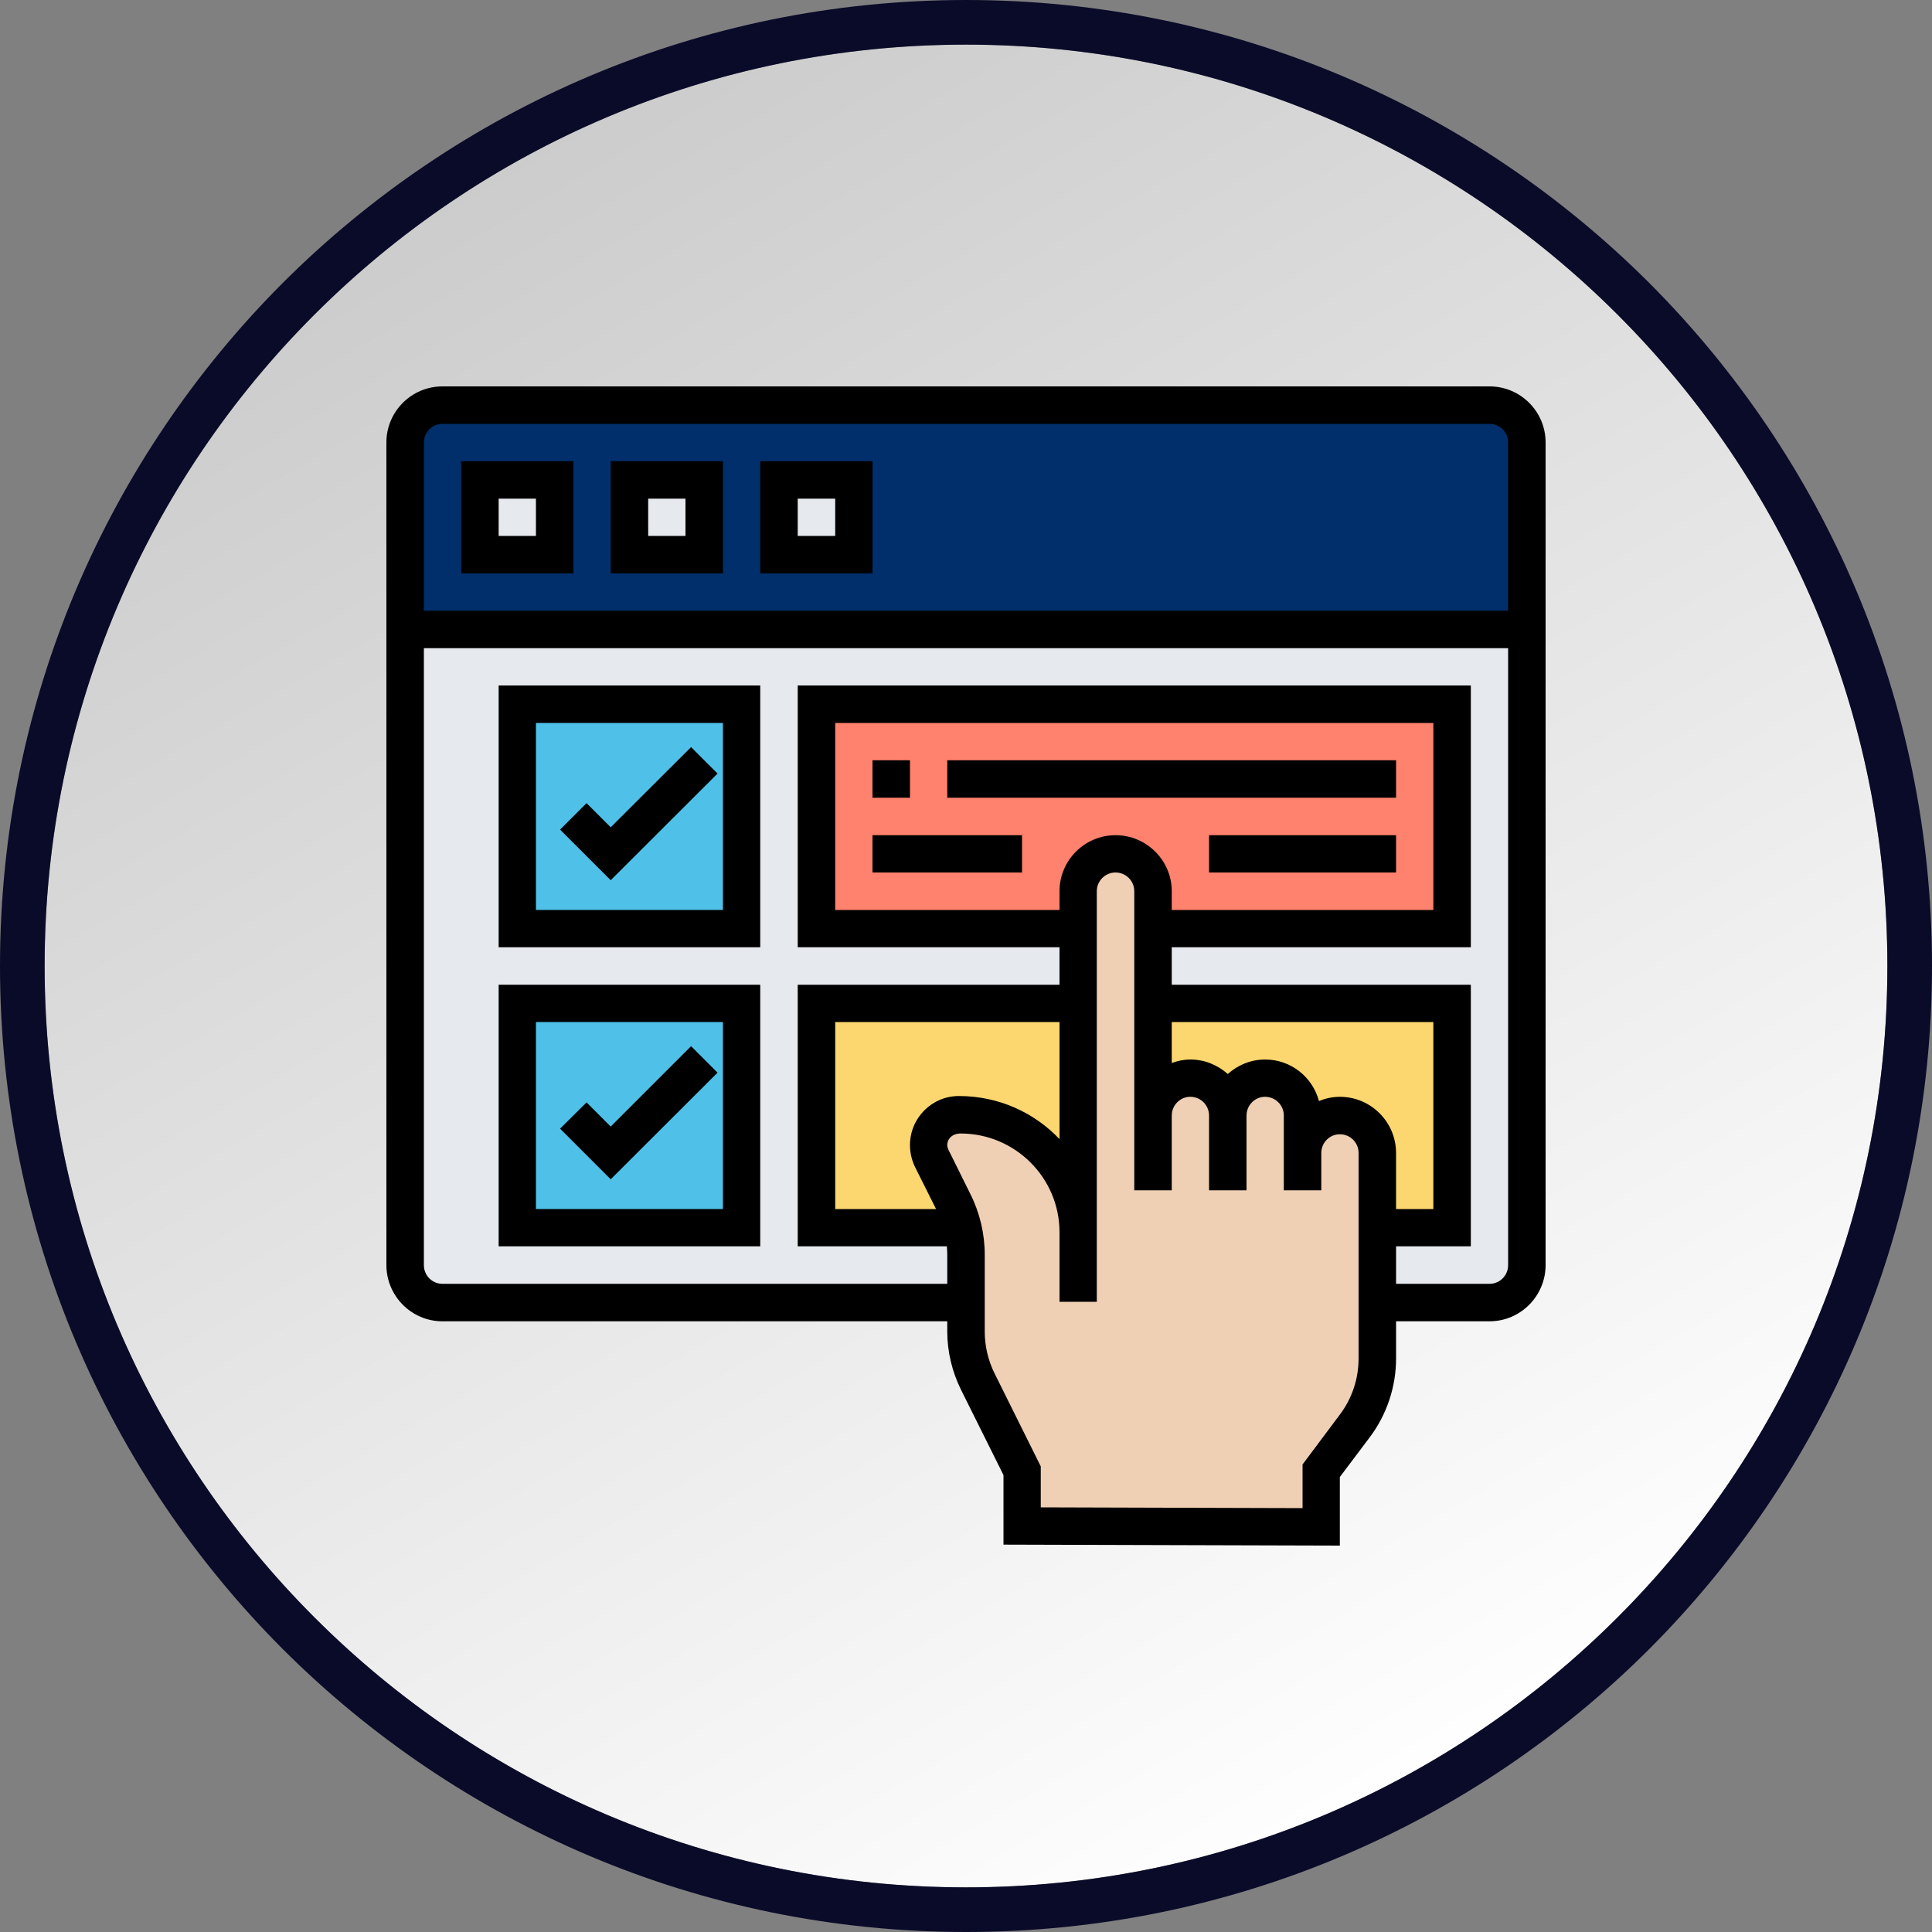 <?xml version="1.0" encoding="UTF-8"?>
<!DOCTYPE svg PUBLIC "-//W3C//DTD SVG 1.1//EN" "http://www.w3.org/Graphics/SVG/1.1/DTD/svg11.dtd">
<!-- Creator: CorelDRAW 2020 (64-Bit) -->
<svg xmlns="http://www.w3.org/2000/svg" xml:space="preserve" width="100px" height="100px" version="1.1" style="shape-rendering:geometricPrecision; text-rendering:geometricPrecision; image-rendering:optimizeQuality; fill-rule:evenodd; clip-rule:evenodd"
viewBox="0 0 100 100"
 xmlns:xlink="http://www.w3.org/1999/xlink"
 xmlns:xodm="http://www.corel.com/coreldraw/odm/2003"
 data-name="Layer 3"
 enable-background="new 0 0 64 64">
 <rect x="0" y="0" width="100" height="100" fill="#808080" stroke="none"/>
 <defs>
  <style type="text/css">
   <![CDATA[
    .fil8 {fill:black;fill-rule:nonzero}
    .fil2 {fill:#002F6B;fill-rule:nonzero}
    .fil1 {fill:#0A0B29;fill-rule:nonzero}
    .fil4 {fill:#4FC1E9;fill-rule:nonzero}
    .fil3 {fill:#E6E9ED;fill-rule:nonzero}
    .fil7 {fill:#F0D0B4;fill-rule:nonzero}
    .fil6 {fill:#FCD770;fill-rule:nonzero}
    .fil5 {fill:#FF826E;fill-rule:nonzero}
    .fil0 {fill:url(#id0)}
   ]]>
  </style>
  <linearGradient id="id0" gradientUnits="userSpaceOnUse" x1="25.68" y1="8.37" x2="74.45" y2="92.84">
   <stop offset="0" style="stop-opacity:1; stop-color:#CCCCCC"/>
   <stop offset="1" style="stop-opacity:1; stop-color:white"/>
  </linearGradient>
 </defs>
 <g id="Capa_x0020_1">
  <path class="fil0" d="M83.72 16.28c-8.63,-8.63 -20.55,-13.97 -33.72,-13.97 -13.17,0 -25.1,5.34 -33.72,13.97 -8.63,8.62 -13.97,20.55 -13.97,33.72 0,13.17 5.34,25.1 13.97,33.72 8.62,8.63 20.55,13.97 33.72,13.97 13.17,0 25.09,-5.34 33.72,-13.97 8.63,-8.62 13.97,-20.55 13.97,-33.72 0,-13.17 -5.34,-25.1 -13.97,-33.72z"/>
  <path class="fil1" d="M50 0c13.81,0 26.31,5.6 35.36,14.64 9.04,9.05 14.64,21.55 14.64,35.36 0,13.81 -5.6,26.31 -14.64,35.36 -9.05,9.04 -21.55,14.64 -35.36,14.64 -13.81,0 -26.31,-5.6 -35.36,-14.64 -9.04,-9.05 -14.64,-21.55 -14.64,-35.36 0,-13.81 5.6,-26.31 14.64,-35.36 9.05,-9.04 21.55,-14.64 35.36,-14.64zm33.72 16.28c-8.63,-8.63 -20.55,-13.97 -33.72,-13.97 -13.17,0 -25.1,5.34 -33.72,13.97 -8.63,8.62 -13.97,20.55 -13.97,33.72 0,13.17 5.34,25.1 13.97,33.72 8.62,8.63 20.55,13.97 33.72,13.97 13.17,0 25.09,-5.34 33.72,-13.97 8.63,-8.62 13.97,-20.55 13.97,-33.72 0,-13.17 -5.34,-25.1 -13.97,-33.72z"/>
  <g id="_1931652071360">
   <path class="fil2" d="M79.03 22.9l0 9.68 -58.06 0 0 -9.68c0,-1.06 0.87,-1.93 1.93,-1.93l54.2 0c1.06,0 1.93,0.87 1.93,1.93z"/>
   <polygon class="fil3" points="24.84,24.84 28.71,24.84 28.71,28.71 24.84,28.71 "/>
   <polygon class="fil3" points="32.58,24.84 36.45,24.84 36.45,28.71 32.58,28.71 "/>
   <polygon class="fil3" points="40.32,24.84 44.19,24.84 44.19,28.71 40.32,28.71 "/>
   <path class="fil3" d="M77.1 67.42l-54.2 0c-1.06,0 -1.93,-0.87 -1.93,-1.94l0 -32.9 58.06 0 0 32.9c0,1.07 -0.87,1.94 -1.93,1.94z"/>
   <polygon class="fil4" points="26.77,36.45 38.39,36.45 38.39,48.06 26.77,48.06 "/>
   <polygon class="fil4" points="26.77,51.93 38.39,51.93 38.39,63.55 26.77,63.55 "/>
   <path class="fil5" d="M75.16 36.45l0 11.61 -15.48 0 0 -1.93c0,-0.53 -0.22,-1.02 -0.57,-1.37 -0.35,-0.35 -0.84,-0.57 -1.37,-0.57 -1.06,0 -1.93,0.87 -1.93,1.94l0 1.93 -13.55 0 0 -11.61 32.9 0z"/>
   <path class="fil6" d="M55.81 51.93l0 11.85c0,-3.36 -2.72,-6.08 -6.09,-6.08l-0.09 0c-0.87,0 -1.57,0.7 -1.57,1.57 0,0.24 0.06,0.48 0.17,0.7l1.13 2.25c0.21,0.42 0.37,0.86 0.48,1.33l-7.58 0 0 -11.62 13.55 0z"/>
   <path class="fil6" d="M69.35 57.74c-1.06,0 -1.93,0.87 -1.93,1.94l0 -1.94c0,-0.53 -0.21,-1.02 -0.57,-1.36 -0.35,-0.36 -0.83,-0.57 -1.37,-0.57 -1.06,0 -1.93,0.87 -1.93,1.93 0,-0.53 -0.22,-1.02 -0.57,-1.36 -0.35,-0.36 -0.83,-0.57 -1.37,-0.57 -1.06,0 -1.93,0.87 -1.93,1.93l0 -5.81 15.48 0 0 11.62 -3.87 0 0 -3.87c0,-0.54 -0.21,-1.02 -0.57,-1.37 -0.35,-0.36 -0.83,-0.57 -1.37,-0.57l0 0z"/>
   <path class="fil7" d="M67.42 59.68c0,-1.07 0.87,-1.94 1.93,-1.94 0.54,0 1.02,0.21 1.37,0.57 0.36,0.35 0.57,0.83 0.57,1.37l0 3.87 0 3.87 0 2.9c0,1.26 -0.41,2.48 -1.16,3.49l-1.74 2.32 0 2.9 -15.49 -0.04 0 -2.86 -2.29 -4.63c-0.41,-0.8 -0.61,-1.68 -0.61,-2.58l0 -1.5 0 -2.48c0,-0.46 -0.06,-0.94 -0.16,-1.39 -0.11,-0.47 -0.27,-0.91 -0.48,-1.33l-1.13 -2.25c-0.11,-0.22 -0.17,-0.46 -0.17,-0.7 0,-0.87 0.7,-1.57 1.57,-1.57l0.09 0c3.37,0 6.09,2.72 6.09,6.08l0 -11.85 0 -3.87 0 -1.93c0,-1.07 0.87,-1.94 1.93,-1.94 0.53,0 1.02,0.22 1.37,0.57 0.35,0.35 0.57,0.84 0.57,1.37l0 1.93 0 3.87 0 5.81c0,-1.06 0.87,-1.93 1.93,-1.93 0.53,0 1.02,0.21 1.37,0.57 0.35,0.34 0.57,0.83 0.57,1.36 0,-1.06 0.87,-1.93 1.93,-1.93 0.54,0 1.02,0.21 1.37,0.57 0.36,0.34 0.57,0.83 0.57,1.36l0 1.94z"/>
   <path class="fil8" d="M77.1 20l-54.2 0c-1.6,0 -2.9,1.3 -2.9,2.9l0 42.58c0,1.6 1.3,2.91 2.9,2.91l26.13 0 0 0.53c0,1.04 0.25,2.08 0.71,3.01l2.2 4.42 0 3.6 17.41 0.05 0 -3.55 1.55 -2.06c0.88,-1.17 1.36,-2.61 1.36,-4.07l0 -1.93 4.84 0c1.6,0 2.9,-1.31 2.9,-2.91l0 -42.58c0,-1.6 -1.3,-2.9 -2.9,-2.9l0 0zm-54.2 1.94l54.2 0c0.53,0 0.96,0.43 0.96,0.96l0 8.71 -56.12 0 0 -8.71c0,-0.53 0.43,-0.96 0.96,-0.96l0 0zm34.84 21.29c-1.6,0 -2.9,1.3 -2.9,2.9l0 0.97 -11.61 0 0 -9.68 30.96 0 0 9.68 -13.54 0 0 -0.97c0,-1.6 -1.31,-2.9 -2.91,-2.9zm-2.9 15.73c-1.3,-1.37 -3.14,-2.23 -5.21,-2.23 -1.4,0 -2.53,1.14 -2.53,2.54 0,0.39 0.09,0.78 0.26,1.13l1.09 2.18 -5.22 0 0 -9.68 11.61 0 0 6.06zm15.48 11.36c0,1.04 -0.34,2.07 -0.97,2.9l-1.93 2.58 0 2.26 -13.55 -0.04 0 -2.12 -2.4 -4.83c-0.33,-0.67 -0.5,-1.41 -0.5,-2.15l0 -3.98c0,-1.09 -0.26,-2.18 -0.75,-3.15l-1.12 -2.26c-0.04,-0.08 -0.07,-0.17 -0.07,-0.26 0,-0.33 0.27,-0.6 0.69,-0.6 2.82,0 5.12,2.29 5.12,5.11l0 1.66 0 1.94 1.93 0 0 -1.94 0 -1.66 0 -17.65c0,-0.54 0.44,-0.97 0.97,-0.97 0.53,0 0.97,0.43 0.97,0.97l0 11.61 0 3.87 1.94 0 0 -3.87c0,-0.53 0.43,-0.97 0.96,-0.97 0.54,0 0.97,0.44 0.97,0.97l0 3.87 1.94 0 0 -3.87c0,-0.53 0.43,-0.97 0.96,-0.97 0.54,0 0.97,0.44 0.97,0.97l0 1.94 0 1.93 1.94 0 0 -1.93c0,-0.54 0.43,-0.97 0.96,-0.97 0.54,0 0.97,0.43 0.97,0.97l0 10.64zm-0.97 -13.55c-0.38,0 -0.74,0.08 -1.08,0.22 -0.33,-1.24 -1.45,-2.15 -2.79,-2.15 -0.74,0 -1.42,0.29 -1.93,0.75 -0.52,-0.46 -1.19,-0.75 -1.94,-0.75 -0.34,0 -0.66,0.07 -0.96,0.18l0 -2.12 13.54 0 0 9.68 -1.93 0 0 -2.9c0,-1.6 -1.3,-2.91 -2.91,-2.91zm7.75 9.68l-4.84 0 0 -1.94 3.87 0 0 -13.54 -15.48 0 0 -1.94 15.48 0 0 -13.55 -34.84 0 0 13.55 13.55 0 0 1.94 -13.55 0 0 13.54 7.72 0c0.01,0.15 0.02,0.29 0.02,0.43l0 1.51 -26.13 0c-0.53,0 -0.96,-0.43 -0.96,-0.97l0 -31.93 56.12 0 0 31.93c0,0.54 -0.43,0.97 -0.96,0.97l0 0z"/>
   <path class="fil8" d="M29.68 23.87l-5.81 0 0 5.81 5.81 0 0 -5.81zm-1.94 3.87l-1.93 0 0 -1.93 1.93 0 0 1.93z"/>
   <path class="fil8" d="M37.42 23.87l-5.81 0 0 5.81 5.81 0 0 -5.81zm-1.94 3.87l-1.93 0 0 -1.93 1.93 0 0 1.93z"/>
   <path class="fil8" d="M45.16 23.87l-5.81 0 0 5.81 5.81 0 0 -5.81zm-1.93 3.87l-1.94 0 0 -1.93 1.94 0 0 1.93z"/>
   <polygon class="fil8" points="45.16,39.35 47.1,39.35 47.1,41.29 45.16,41.29 "/>
   <polygon class="fil8" points="49.03,39.35 72.26,39.35 72.26,41.29 49.03,41.29 "/>
   <polygon class="fil8" points="62.58,43.23 72.26,43.23 72.26,45.16 62.58,45.16 "/>
   <polygon class="fil8" points="45.16,43.23 52.9,43.23 52.9,45.16 45.16,45.16 "/>
   <path class="fil8" d="M25.81 49.03l13.54 0 0 -13.55 -13.54 0 0 13.55zm1.93 -11.61l9.68 0 0 9.68 -9.68 0 0 -9.68z"/>
   <polygon class="fil8" points="31.61,42.82 30.36,41.57 28.99,42.94 31.61,45.56 37.14,40.04 35.77,38.67 "/>
   <path class="fil8" d="M25.81 64.51l13.54 0 0 -13.54 -13.54 0 0 13.54zm1.93 -11.61l9.68 0 0 9.68 -9.68 0 0 -9.68z"/>
   <polygon class="fil8" points="31.61,58.31 30.36,57.06 28.99,58.42 31.61,61.04 37.14,55.52 35.77,54.15 "/>
  </g>
 </g>
</svg>

